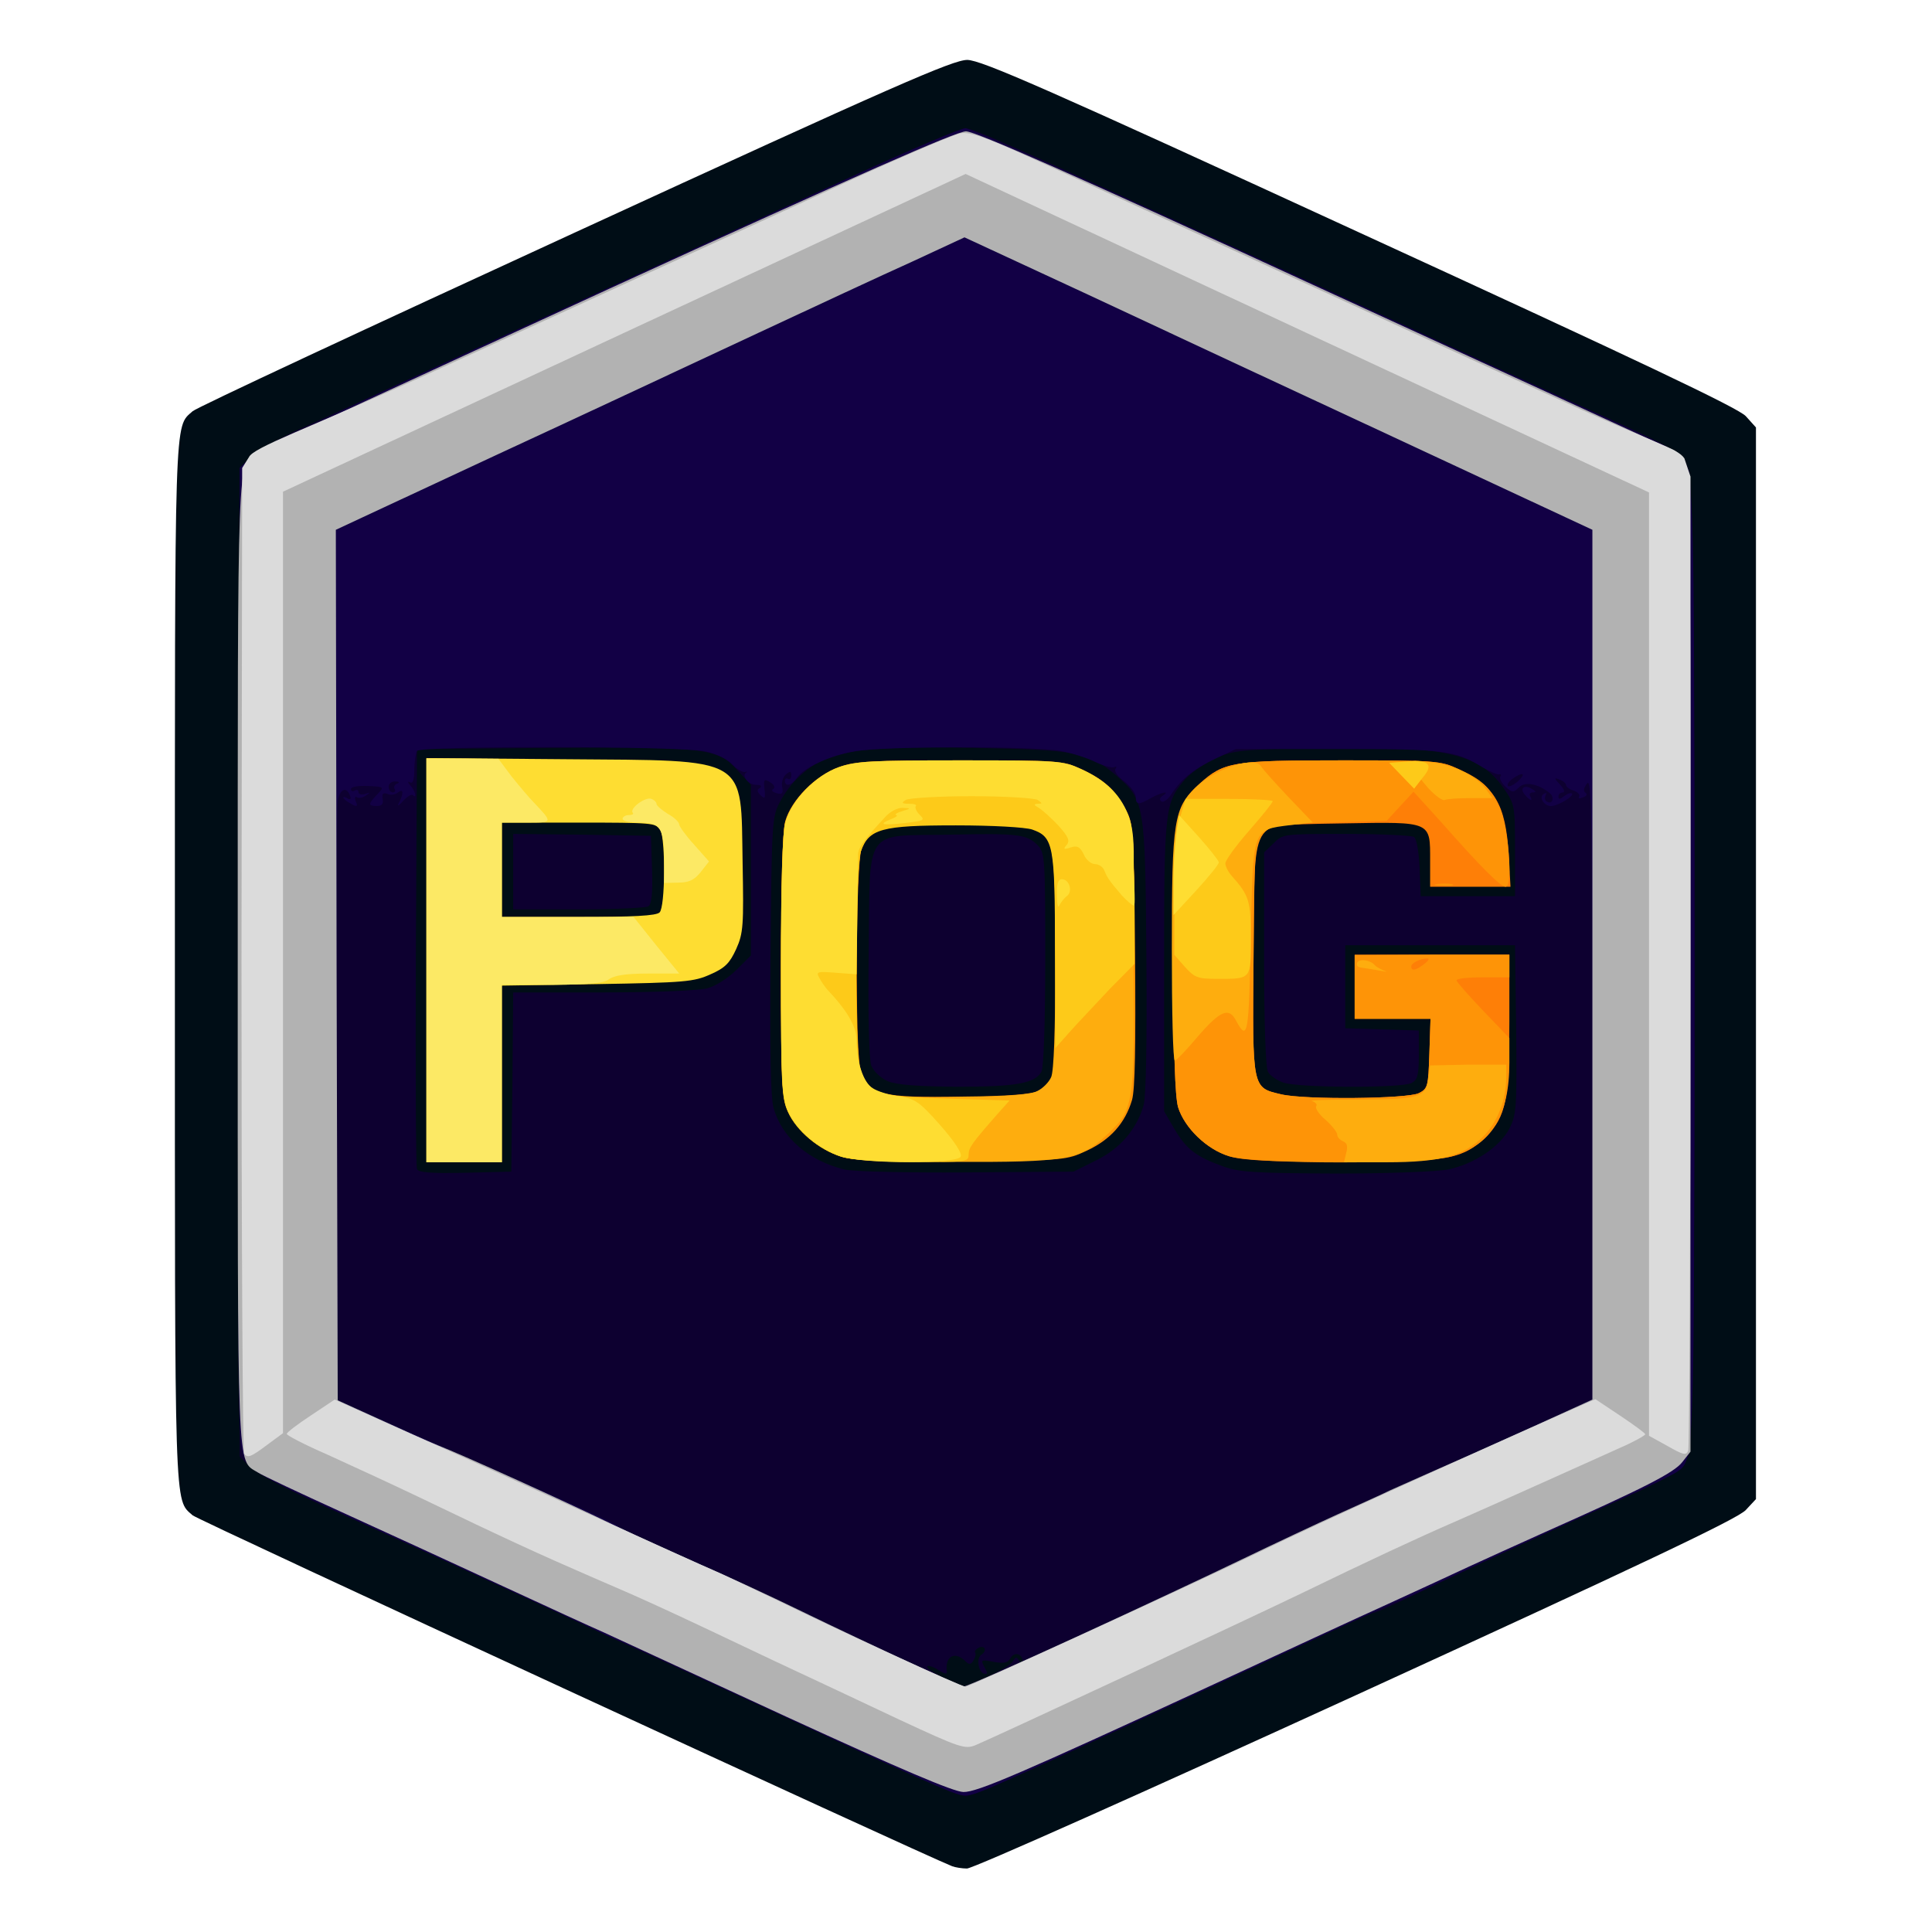 <?xml version="1.0" encoding="UTF-8" standalone="no"?>
<svg
   xmlns="http://www.w3.org/2000/svg"
   version="1.0"
   width="500px"
   height="500px"
   viewBox="0 0 5120 5120"
   preserveAspectRatio="xMidYMid meet"
   id="svg3851">
  <defs
     id="defs3855" />
  <g
     id="layer101"
     transform="translate(3.473,2.778)"
     style="fill:#000d16;stroke:none">
    <path
       d="m 2520,4943 c -81,-32 -1998,-917 -2013,-930 -49,-44 -47,9 -47,-1463 0,-1473 -2,-1419 47,-1463 11,-10 468,-223 1014,-474 850,-391 1001,-457 1039,-457 38,1 203,73 1040,458 745,342 1002,464 1023,486 l 27,30 v 1420 1420 l -27,29 c -21,23 -283,147 -1034,491 -553,253 -1016,460 -1030,459 -13,0 -31,-3 -39,-6 z"
       id="path3786"/>
  </g>
  <g
     id="layer102"
     fill="#0d0030"
     stroke="none">
    <path
       d="M2245 4627 c-159 -74 -362 -167 -450 -207 -88 -40 -196 -90 -240 -110 -110 -52 -419 -194 -660 -302 -122 -54 -212 -101 -230 -119 l-30 -29 0 -1310 0 -1310 30 -29 c17 -17 80 -52 140 -79 61 -27 254 -116 430 -197 176 -81 417 -191 535 -245 118 -54 339 -155 490 -224 151 -69 285 -126 298 -126 22 0 132 49 827 367 138 63 358 164 490 225 132 60 310 142 395 180 171 78 186 88 206 135 21 50 21 2558 0 2608 -18 41 -44 58 -196 126 -221 99 -326 148 -455 209 -130 62 -171 81 -190 86 -5 1 -147 66 -315 144 -544 253 -739 340 -762 340 -13 0 -153 -60 -313 -133z m372 -183 c32 -15 62 -33 67 -41 7 -13 10 -13 17 -2 6 9 9 10 9 2 0 -20 -22 -27 -32 -9 -7 13 -17 15 -45 10 -33 -6 -35 -6 -24 14 9 17 9 20 -2 17 -15 -6 -20 -42 -6 -50 15 -10 10 -25 -6 -19 -8 4 -13 9 -11 13 3 4 1 13 -4 21 -7 12 -12 12 -22 2 -27 -27 -54 -13 -49 26 2 10 -4 9 -22 -2 -13 -9 -27 -13 -30 -10 -6 6 75 51 95 53 4 1 33 -11 65 -25z m-1259 -1576 l2 -238 238 0 c142 0 253 -5 277 -11 22 -6 56 -28 77 -49 l38 -38 0 -226 0 -226 -36 -39 c-52 -58 -81 -62 -494 -59 l-355 3 -3 550 c-1 303 0 556 3 563 3 9 35 12 127 10 l123 -3 3 -237z m1545 208 c65 -31 110 -84 128 -148 6 -25 9 -167 7 -396 -3 -403 -5 -412 -80 -477 -73 -62 -105 -68 -376 -73 -316 -5 -391 7 -465 77 -16 14 -39 44 -50 66 -21 39 -22 53 -25 405 -2 254 0 378 8 406 22 79 93 140 187 163 21 6 166 9 323 8 l285 -2 58 -29z m936 23 c69 -15 136 -60 161 -108 19 -38 20 -55 18 -263 l-3 -223 -225 0 -225 0 0 110 0 110 98 3 97 3 0 64 c0 53 -3 66 -19 75 -26 14 -300 13 -340 -1 -17 -6 -36 -19 -41 -29 -6 -11 -10 -136 -10 -300 l0 -281 25 -24 c24 -25 27 -25 192 -25 92 0 173 4 180 8 7 4 13 38 15 82 l3 75 125 0 125 0 0 -122 c0 -119 -1 -122 -30 -164 -65 -93 -157 -113 -484 -107 -210 4 -230 6 -279 27 -28 13 -65 38 -81 56 -54 62 -56 77 -56 495 l0 385 28 48 c32 54 58 73 131 99 43 15 88 17 298 18 138 0 269 -5 297 -11z"
       id="path3789" />
    <path
       d="M1360 2310 l0 -100 183 2 182 3 3 89 c2 65 -1 92 -10 98 -7 4 -91 8 -185 8 l-173 0 0 -100z"
       id="path3791" />
    <path
       d="M2352 2865 c-18 -8 -37 -26 -43 -41 -6 -18 -9 -127 -7 -296 4 -341 -16 -312 215 -316 182 -4 204 -1 233 28 19 19 20 35 20 301 0 164 -4 288 -10 299 -17 31 -67 40 -224 40 -107 -1 -160 -5 -184 -15z"
       id="path3793" />
  </g>
  <g
     id="layer103"
     fill="#120045"
     stroke="none">
    <path
       d="M2490 4736 c-56 -23 -232 -104 -615 -281 -115 -54 -223 -103 -240 -109 -16 -7 -43 -19 -60 -28 -16 -8 -205 -95 -420 -193 -485 -221 -481 -219 -505 -258 -20 -31 -20 -55 -18 -1329 l3 -1298 30 -28 c20 -19 254 -132 670 -322 352 -161 766 -351 921 -421 154 -71 291 -129 303 -129 12 0 342 147 734 326 392 180 804 369 916 420 112 51 215 101 228 110 55 36 53 -21 53 1354 0 1376 2 1318 -53 1355 -14 8 -123 60 -243 114 -121 54 -277 126 -347 159 -71 34 -132 62 -135 62 -3 0 -87 38 -186 84 -286 134 -835 385 -898 412 -70 29 -70 29 -138 0z m360 -397 c157 -72 355 -165 440 -206 85 -41 200 -95 255 -120 55 -25 118 -53 140 -64 22 -10 126 -56 230 -102 105 -47 216 -97 248 -112 l57 -27 0 -825 c0 -709 -2 -824 -14 -807 -9 12 -11 21 -4 25 5 4 3 9 -7 12 -9 4 -13 3 -10 -2 3 -5 -4 -12 -15 -16 -11 -3 -20 -10 -20 -15 0 -4 -8 -11 -17 -14 -15 -6 -15 -4 2 14 10 11 13 20 7 20 -7 0 -12 5 -12 11 0 8 5 7 15 -1 9 -7 18 -10 21 -7 6 6 -32 30 -53 33 -19 3 -37 -23 -22 -32 7 -4 9 -3 5 4 -3 6 -2 13 3 16 15 10 22 -11 8 -22 -30 -25 -66 -32 -82 -15 -14 14 -18 14 -35 -2 -11 -10 -17 -22 -14 -27 3 -4 2 -7 -3 -6 -4 2 -24 -7 -43 -18 -75 -46 -101 -49 -385 -49 l-270 0 -55 26 c-58 28 -89 53 -116 94 -9 14 -21 22 -26 19 -6 -4 -5 -10 3 -15 23 -15 -4 -9 -31 6 -33 19 -40 18 -40 -3 0 -10 -14 -28 -30 -41 -17 -12 -28 -27 -24 -33 4 -6 3 -8 -3 -5 -5 3 -27 -3 -49 -13 -21 -11 -63 -24 -93 -30 -72 -13 -472 -13 -546 1 -67 12 -134 43 -153 70 -14 21 -32 25 -32 8 0 -5 4 -8 8 -5 5 3 9 -1 9 -9 0 -12 -3 -12 -14 -3 -8 7 -13 22 -10 34 3 17 0 20 -15 16 -11 -3 -15 -8 -9 -11 6 -4 3 -11 -8 -18 -16 -10 -18 -8 -15 18 3 25 1 27 -10 17 -10 -10 -11 -15 -2 -20 6 -5 2 -8 -10 -8 -21 0 -40 -25 -26 -33 4 -2 2 -3 -4 -1 -7 1 -22 -8 -34 -21 -13 -14 -43 -28 -72 -34 -65 -14 -754 -15 -763 -1 -3 6 -7 28 -7 50 0 26 -4 38 -12 33 -6 -3 -6 0 1 8 13 13 19 38 7 26 -4 -3 -15 4 -26 16 -11 12 -16 15 -12 7 14 -26 14 -42 -1 -30 -7 6 -20 8 -28 4 -12 -4 -15 -1 -13 13 3 13 -2 19 -15 19 -24 0 -24 -5 0 -30 20 -21 20 -21 -25 -23 -24 -1 -44 2 -44 8 0 6 5 7 10 4 6 -3 10 -2 10 4 0 6 8 8 18 5 14 -5 14 -4 2 4 -8 6 -18 8 -24 5 -5 -4 -7 1 -3 11 6 14 3 15 -13 6 -11 -6 -20 -13 -20 -16 0 -3 5 -2 11 2 7 4 10 1 7 -6 -9 -27 -27 -20 -33 12 -3 18 -4 383 -3 811 l3 778 135 60 c74 33 164 73 200 89 270 118 397 175 410 186 8 6 87 43 175 82 88 38 225 102 305 140 200 97 423 200 435 201 5 1 138 -58 295 -130z m-1804 -2248 c-4 -5 0 -12 6 -14 8 -3 6 -6 -4 -6 -10 -1 -18 6 -18 14 0 8 5 15 11 15 5 0 8 -4 5 -9z m2989 -39 c-2 -2 -13 2 -24 10 -12 8 -18 17 -15 21 3 3 14 -2 25 -11 10 -9 17 -18 14 -20z"
       id="path3796" />
    <path
       d="M4041 2106 c-15 -17 -1 -28 19 -15 11 6 12 9 2 9 -7 0 -10 5 -7 10 9 15 -1 12 -14 -4z"
       id="path3798" />
  </g>
  <g
     id="layer104"
     fill="#fe7f07"
     stroke="none">
    <path
       d="M3257 3064 c-59 -18 -118 -75 -135 -130 -8 -29 -12 -142 -12 -381 0 -390 4 -417 69 -476 65 -58 87 -62 376 -62 250 0 262 1 310 23 96 44 125 94 133 224 l5 88 -107 0 -106 0 0 -69 c0 -105 5 -103 -226 -99 -186 3 -194 4 -216 26 -23 22 -23 25 -26 331 -3 348 -4 343 73 361 62 15 335 12 365 -3 24 -12 25 -18 28 -105 l3 -92 -101 0 -100 0 0 -85 0 -85 205 0 205 0 0 176 c0 208 -9 253 -61 305 -62 62 -103 69 -388 68 -187 0 -258 -4 -294 -15z"
       id="path3801" />
  </g>
  <g
     id="layer105"
     fill="#fe9407"
     stroke="none">
    <path
       d="M2230 3065 c-59 -19 -118 -69 -141 -119 -17 -37 -19 -72 -19 -386 0 -215 4 -360 11 -384 16 -56 80 -121 142 -143 45 -16 88 -18 322 -18 261 0 272 1 320 23 61 28 90 55 118 107 21 38 22 54 25 385 2 241 0 357 -8 385 -18 61 -57 105 -119 134 -56 26 -57 26 -331 28 -215 2 -285 -1 -320 -12z m521 -174 c15 -7 32 -24 38 -38 7 -16 11 -121 11 -309 0 -316 -3 -333 -61 -353 -19 -6 -104 -11 -203 -11 -198 0 -232 9 -253 70 -15 44 -17 529 -3 581 20 71 49 79 275 75 115 -1 179 -6 196 -15z"
       id="path3804" />
    <path
       d="M3257 3064 c-59 -18 -118 -75 -135 -130 -8 -29 -12 -142 -12 -381 0 -390 4 -417 69 -476 65 -58 87 -62 376 -62 250 0 262 1 310 23 62 28 82 47 107 97 25 49 39 215 18 215 -13 0 -62 -48 -174 -175 l-70 -77 -35 38 -36 39 -152 5 c-216 7 -197 -27 -201 359 -3 348 -4 343 73 361 62 15 335 12 365 -3 24 -12 25 -18 28 -105 l3 -92 -101 0 -100 0 0 -85 0 -84 205 -1 205 0 0 30 0 30 -70 0 c-38 0 -70 3 -70 8 0 4 32 40 70 80 l70 73 0 65 c0 140 -47 218 -151 248 -74 22 -521 22 -592 0z m517 -509 c11 -8 15 -15 9 -15 -19 0 -43 12 -43 21 0 13 12 11 34 -6z"
       id="path3806" />
    <path
       d="M3808 2343 c12 -2 30 -2 40 0 9 3 -1 5 -23 4 -22 0 -30 -2 -17 -4z"
       id="path3808" />
  </g>
  <g
     id="layer106"
     transform="matrix(0.996,0,0,0.995,7.901,15.543)"
     style="fill:#fead0e;stroke:none">
    <path
       d="m 2230,3065 c -59,-19 -118,-68 -141,-119 -17,-37 -19,-72 -19,-386 0,-215 4,-360 11,-384 16,-56 80,-121 142,-143 45,-16 88,-18 322,-18 261,0 272,1 320,23 61,28 90,55 118,107 21,38 22,54 25,390 3,398 2,404 -73,474 -70,65 -108,71 -404,70 -189,0 -268,-4 -301,-14 z m 521,-174 c 15,-7 32,-24 38,-38 7,-16 11,-121 11,-309 0,-316 -3,-333 -61,-353 -19,-6 -104,-11 -203,-11 -198,0 -232,9 -253,70 -15,44 -17,529 -3,581 20,71 49,79 275,75 115,-1 179,-6 196,-15 z"
       id="path3811"/>
    <path
       d="m 3574,3055 c 5,-18 2,-27 -9,-31 -8,-4 -15,-11 -15,-18 0,-6 -14,-24 -31,-39 -17,-14 -28,-31 -25,-36 4,-5 -2,-11 -11,-14 -10,-2 41,-4 113,-4 155,-1 190.764,-1.577 195.764,-51.578 l 5.285,-39.332 L 3896,2820 h 104 v 31 c 0,62 -23,122 -61,160 -52,52 -114,69 -257,69 h -114 z"
       id="path3813"/>
    <path
       d="m 3110,2512 c 0,-345 5,-377 69,-435 53,-48 153,-79 168,-52 5,8 38,45 73,82 l 65,68 -60,7 c -102,13 -99,6 -105,303 -5,256 -8,275 -39,218 -19,-37 -42,-27 -101,41 -30,36 -58,65 -62,65 -5,1 -8,-133 -8,-297 z"
       id="path3815"/>
    <path
       d="m 3623,2563 c -18,-2 -20.766,-4.859 -20.766,-10.859 0,-15 33.766,-13.141 47.766,2.859 7,8 34.841,19.025 32.841,18.025 -2,0 -42.841,-8.025 -59.841,-10.025 z"
       id="path3817"/>
    <path
       d="m 3793.121,2084.439 c -17.68,-19.72 -36.128,-44.371 -40.74,-56.203 -8.456,-19.72 -7.687,-19.72 45.352,-13.804 60.726,5.916 122.221,36.483 148.356,71.979 l 16.911,23.665 h -57.651 c -32.285,0 -63.032,1.972 -69.182,4.93 -5.381,2.958 -24.598,-10.846 -43.046,-30.567 z"
       id="path3819"
       style="stroke-width:0.871" />
  </g>
  <g
     id="layer107"
     transform="matrix(0.995,0,0,0.992,9.756,24.771)"
     style="fill:#fdca19;stroke:none">
    <path
       d="m 2230,3065 c -59,-19 -118,-68 -141,-119 -17,-37 -19,-72 -19,-386 0,-215 4,-360 11,-384 16,-56 80,-121 142,-143 45,-16 88,-18 322,-18 261,0 272,1 320,23 61,28 90,55 118,107 20,36 25.768,61.52 28.768,224.52 L 3012,2550 l -66,67 c -35,38 -83,88 -105,113 l -40,45 -1,-258 c 0,-286 -4,-306 -61,-326 -19,-6 -104,-11 -203,-11 -198,0 -232,9 -253,70 -15,45 -17,529 -2,583 17,64 40,71 230,77 l 168,5 -32,36 c -69,79 -77,90 -77,109 0,19 -7,20 -147,19 -97,0 -164,-5 -193,-14 z"
       id="path3822"/>
    <path
       d="m 3146.047,2557.95 -28.152,-32.05 v -156.241 c 0,-112.173 3.883,-171.264 14.561,-208.322 l 15.532,-52.08 h 115.52 c 64.07,0 116.491,3.005 116.491,6.009 0,4.006 -28.152,39.06 -63.099,79.122 -34.947,40.062 -63.099,79.122 -63.099,87.135 0,8.012 7.766,23.036 17.474,34.053 45.626,51.079 50.48,66.102 50.48,165.255 0,111.172 1.942,109.169 -88.339,109.169 -53.392,0 -61.158,-3.005 -87.368,-32.05 z"
       id="path3824"
       style="stroke-width:0.986" />
    <path
       d="M 3722.771,2046.816 3690,2012.667 l 42.285,-3.104 c 64.485,-5.174 77.17,7.244 47.571,42.428 L 3756.599,2082 Z"
       id="path3826"
       style="stroke-width:1.046" />
  </g>
  <g
     id="layer108"
     fill="#fedd32"
     stroke="none">
    <path
       d="M1130 2545 l0 -536 368 3 c491 4 465 -11 470 275 3 165 2 186 -17 228 -17 37 -29 50 -68 67 -44 20 -68 22 -300 26 l-253 4 0 234 0 234 -100 0 -100 0 0 -535z m618 -127 c15 -15 16 -191 2 -219 -10 -18 -23 -19 -215 -19 l-205 0 0 125 0 125 203 0 c145 0 206 -3 215 -12z"
       id="path3829" />
    <path
       d="m 2230,3065 c -59,-19 -118,-68 -141,-119 -17,-37 -19,-72 -19,-386 0,-215 5.25,-360 12.25,-384 16,-56 78.75,-121 140.75,-143 45,-16 88,-18 322,-18 261,0 272,1 320,23 64.068,29.34 101.987,65.237 123.908,118.931 15.164,37.146 16.659,81.757 15.342,139.819 2,59 4.75,103.25 0.75,103.25 -4,0 -18,-12 -32,-27 -34,-40 -38,-46 -46,-65 -3,-10 -15,-18 -25,-18 -10,0 -24,-11 -30,-26 -10,-20 -17,-24 -35,-18 -18,6 -20,4 -10,-7 9,-11 4,-22 -22,-51 -19,-20 -42,-41 -52,-47 -14,-8 -14,-10 -3,-11 13,0 13,-1 0,-10 -8,-5 -87,-10 -175,-10 -88,0 -167,5 -175,10 -12,8 -10,10 9,10 13,0 22,3 18,6 -3,4 1,14 10,23 15,15 13,16 -38,22 -61,7 -73,4 -38,-10 13,-5 20,-10 14,-11 -5,-1 1,-6 15,-10 25,-8 25,-8 2,-9 -13,-1 -33,10 -45,23 -57,61 -72,82 -73,99 0,9 -1,85 -2,168 l -2,151 -54,-4 c -50,-4 -54,-3 -45,13 5,10 15,24 21,31 54,57 78,99 78,135 0,57 18,112 43,127 12,8 43,18 69,21 43,7 54,14 109,76 38,43 59,75 55,84 -7,20 -250,20 -316,0 z"
       id="path3831"/>
    <path
       d="m 3110,2324 c 0,-56 7.132,-118.656 10.132,-135.656 l 4.93,-27.797 L 3176,2217 c 29,32 53,63 54,68 0,6 -27,39 -60,75 l -60,65 z"
       id="path3833"/>
    <path
       d="M2801 2373 c-1 -31 3 -43 13 -43 20 0 30 33 13 45 -7 5 -16 17 -20 25 -3 8 -6 -4 -6 -27z"
       id="path3835" />
  </g>
  <g
     id="layer109"
     fill="#b2b2b2"
     stroke="none">
    <path
       d="M2085 4550 c-236 -109 -455 -210 -485 -224 -30 -13 -154 -70 -275 -126 -121 -56 -310 -143 -420 -193 -110 -50 -210 -97 -222 -105 -56 -35 -53 31 -53 -1351 0 -1370 -2 -1318 51 -1353 14 -9 434 -203 934 -433 656 -301 920 -417 945 -417 25 0 299 121 920 407 487 223 904 415 928 426 78 38 72 -72 72 1372 l0 1294 -22 28 c-22 28 -100 68 -363 185 -71 32 -164 74 -205 93 -41 19 -129 60 -195 90 -108 49 -296 136 -475 219 -515 238 -631 288 -667 287 -27 -1 -161 -58 -468 -199z m765 -211 c157 -72 355 -165 440 -206 85 -41 200 -95 255 -120 55 -25 118 -53 140 -64 22 -10 126 -56 230 -102 105 -47 216 -97 248 -112 l57 -26 0 -1153 0 -1152 -502 -234 c-277 -129 -651 -303 -832 -388 l-330 -153 -140 65 c-78 35 -260 120 -406 188 -146 68 -457 214 -693 323 l-427 199 2 1154 3 1153 110 50 c61 28 130 59 155 69 67 26 338 149 470 213 63 30 167 77 230 105 63 27 180 81 260 120 198 96 423 200 435 201 5 1 138 -58 295 -130z"
       id="path3838" />
  </g>
  <g
     id="layer110"
     fill="#fce965"
     stroke="none">
    <path
       d="m 1130,2545 v -535 h 94 l 96.812,0.938 L 1356,2058 c 21,26 47,57 59,69 51,54 51,53 -20,53 h -65 v 125 125 h 174 175 l 60,75 61,75 h -83 c -58,0 -89,5 -103,15 -14,11 -51,14 -151,15 h -133 v 235 235 h -100 -100 z"
       id="path3841"/>
    <path
       d="M1760 2279 c0 -84 -10 -99 -65 -99 -25 0 -45 -4 -45 -10 0 -5 7 -10 17 -10 9 0 13 -3 10 -6 -10 -11 33 -43 49 -37 8 3 14 9 14 14 0 4 14 16 30 26 17 9 30 22 30 28 0 5 18 30 40 54 l39 44 -22 28 c-17 21 -31 28 -59 28 l-38 1 0 -61z"
       id="path3843" />
  </g>
  <g
     id="layer111"
     fill="#dbdbdb"
     stroke="none">
    <path
       d="M2385 4558 c-93 -44 -242 -114 -330 -155 -307 -146 -350 -165 -485 -223 -136 -59 -226 -100 -465 -215 -71 -34 -178 -83 -237 -110 -60 -26 -108 -51 -108 -55 0 -4 29 -26 64 -49 l63 -42 149 67 c180 80 268 120 579 261 132 60 256 116 275 124 19 8 95 44 170 80 163 80 488 229 499 229 9 0 631 -285 791 -363 142 -69 503 -233 821 -374 l57 -25 66 44 c36 24 66 46 66 49 0 3 -30 20 -67 36 -38 17 -135 61 -218 98 -82 37 -181 81 -220 98 -97 42 -234 106 -405 189 -151 73 -813 381 -865 403 -28 11 -41 7 -200 -67z"
       id="path3846" />
    <path
       d="m 647,3853 c -4,-3 -7,-591 -7,-1305 l 1.768,-1307.723 17.835,-28.558 C 671.09,1185.416 817,1135 1115,1000 c 231,-106 526,-241 655,-300 129,-59 350,-160 490,-225 140,-64 269,-119 286,-122 25,-4 67,11 190,67 88,40 240,110 339,155 99,45 308,141 465,213 157,72 422,194 590,270 256,118 314.745,128.648 333.745,156.648 L 4480,1263 v 1283 c 0,705 -3,1289 -6,1298 -5,14 -13,12 -55,-12 l -49,-27 V 2555 1305 L 3464,883 2559,461 1654,882 750,1303 v 1248 1247 l -42,31 c -44,33 -51,35 -61,24 z"
       id="path3848"/>
  </g>
</svg>
